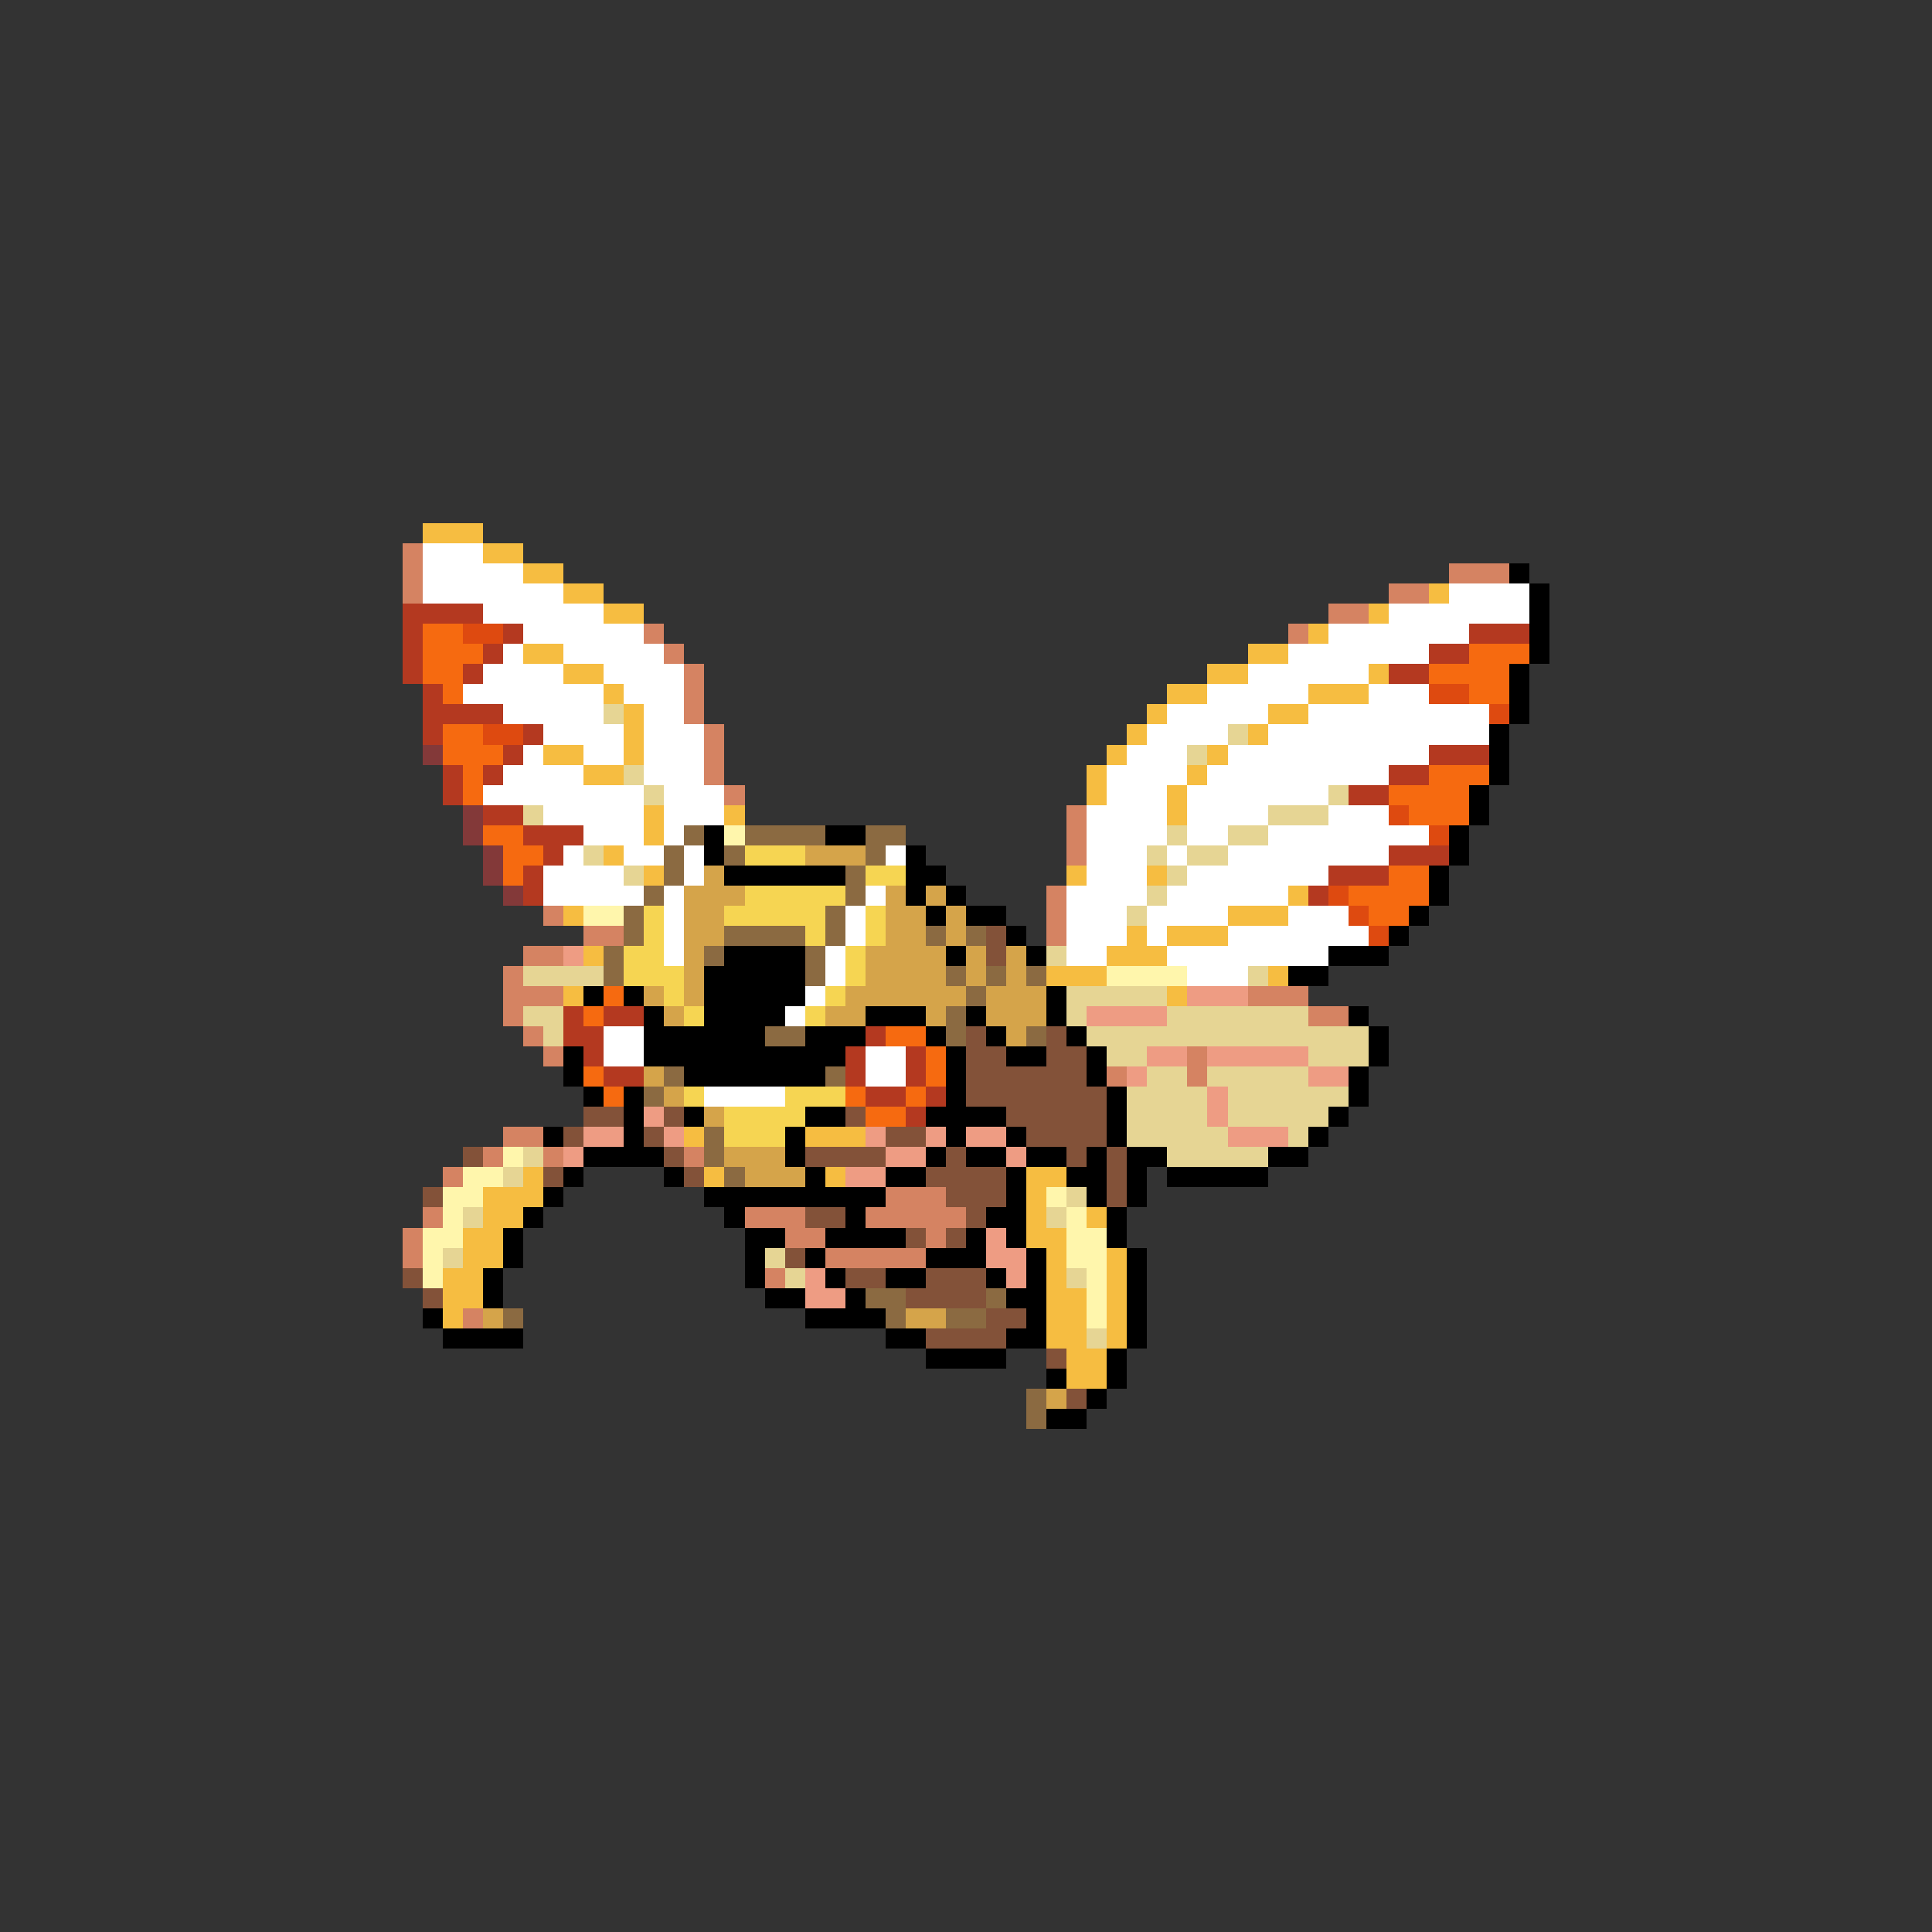 <svg xmlns="http://www.w3.org/2000/svg" viewBox="0 -0.5 96 96" shape-rendering="crispEdges">
<rect x="0" y="-0.5" width="96" height="96" fill="#333333" stroke="none"/>
<path stroke="#f6bd41" d="M21 26h3M24 27h2M26 28h2M28 29h2M71 29h1M30 30h2M68 30h1M65 31h1M26 32h2M62 32h2M28 33h2M60 33h2M68 33h1M30 34h1M58 34h2M65 34h3M31 35h1M57 35h1M63 35h2M31 36h1M56 36h1M62 36h1M27 37h2M31 37h1M55 37h1M60 37h1M29 38h2M54 38h1M59 38h1M54 39h1M58 39h1M32 40h1M36 40h1M58 40h1M32 41h1M30 42h1M32 43h1M53 43h1M57 43h1M64 44h1M28 45h1M61 45h3M56 46h1M58 46h3M29 47h1M55 47h3M52 48h3M63 48h1M28 49h1M58 49h1M34 56h1M40 56h3M26 58h1M35 58h1M41 58h1M51 58h2M24 59h3M51 59h1M24 60h2M51 60h1M54 60h1M23 61h2M51 61h2M23 62h2M52 62h1M55 62h1M22 63h2M52 63h1M55 63h1M22 64h2M52 64h2M55 64h1M22 65h1M52 65h2M55 65h1M52 66h2M55 66h1M53 67h2M53 68h2" />
<path stroke="#d58362" d="M20 27h1M20 28h1M72 28h3M20 29h1M69 29h2M66 30h2M32 31h1M64 31h1M33 32h1M34 33h1M34 34h1M34 35h1M35 36h1M35 37h1M35 38h1M36 39h1M53 40h1M53 41h1M53 42h1M52 44h1M27 45h1M52 45h1M29 46h2M52 46h1M26 47h2M25 48h1M25 49h3M62 49h3M25 50h1M65 50h2M26 51h1M27 52h1M59 52h1M55 53h1M59 53h1M25 56h2M24 57h1M27 57h1M34 57h1M22 58h1M44 59h3M21 60h1M37 60h3M43 60h5M20 61h1M39 61h2M46 61h1M20 62h1M41 62h5M38 63h1M23 65h1" />
<path stroke="#ffffff" d="M21 27h3M21 28h5M21 29h7M72 29h4M24 30h6M69 30h7M26 31h6M66 31h7M25 32h1M28 32h5M64 32h7M24 33h4M30 33h4M62 33h6M23 34h7M31 34h3M60 34h5M68 34h3M25 35h5M32 35h2M58 35h5M65 35h9M27 36h4M32 36h3M57 36h4M63 36h11M26 37h1M29 37h2M32 37h3M56 37h3M61 37h10M25 38h4M32 38h3M55 38h4M60 38h9M24 39h8M33 39h3M55 39h3M59 39h7M27 40h5M33 40h3M54 40h4M59 40h4M66 40h3M29 41h3M33 41h1M54 41h4M59 41h2M63 41h8M28 42h1M31 42h2M34 42h1M44 42h1M54 42h3M58 42h1M61 42h8M27 43h4M34 43h1M54 43h3M59 43h7M27 44h5M33 44h1M43 44h1M53 44h4M58 44h6M33 45h1M42 45h1M53 45h3M57 45h4M64 45h3M33 46h1M42 46h1M53 46h3M57 46h1M61 46h7M33 47h1M41 47h1M53 47h2M58 47h8M41 48h1M59 48h3M40 49h1M39 50h1M30 51h2M30 52h2M43 52h2M43 53h2M35 54h4" />
<path stroke="#000000" d="M75 28h1M76 29h1M76 30h1M76 31h1M76 32h1M75 33h1M75 34h1M75 35h1M74 36h1M74 37h1M74 38h1M73 39h1M73 40h1M35 41h1M41 41h2M72 41h1M35 42h1M45 42h1M72 42h1M36 43h6M45 43h2M71 43h1M45 44h1M47 44h1M71 44h1M46 45h1M48 45h2M70 45h1M50 46h1M69 46h1M36 47h4M47 47h1M51 47h1M66 47h3M35 48h5M64 48h2M29 49h1M31 49h1M35 49h5M52 49h1M32 50h1M35 50h4M43 50h3M48 50h1M52 50h1M67 50h1M32 51h6M40 51h3M46 51h1M49 51h1M53 51h1M68 51h1M28 52h1M32 52h10M47 52h1M50 52h2M54 52h1M68 52h1M28 53h1M34 53h7M47 53h1M54 53h1M67 53h1M29 54h1M31 54h1M47 54h1M55 54h1M67 54h1M31 55h1M34 55h1M40 55h2M46 55h4M55 55h1M66 55h1M27 56h1M31 56h1M39 56h1M47 56h1M50 56h1M55 56h1M65 56h1M29 57h4M39 57h1M46 57h1M48 57h2M51 57h2M54 57h1M56 57h2M63 57h2M28 58h1M33 58h1M40 58h1M44 58h2M50 58h1M53 58h2M56 58h1M58 58h5M27 59h1M35 59h9M50 59h1M54 59h1M56 59h1M26 60h1M36 60h1M42 60h1M49 60h2M55 60h1M25 61h1M37 61h2M41 61h4M48 61h1M50 61h1M55 61h1M25 62h1M37 62h1M40 62h1M46 62h3M51 62h1M56 62h1M24 63h1M37 63h1M41 63h1M44 63h2M49 63h1M51 63h1M56 63h1M24 64h1M38 64h2M42 64h1M50 64h2M56 64h1M21 65h1M40 65h4M51 65h1M56 65h1M22 66h4M44 66h2M50 66h2M56 66h1M46 67h4M55 67h1M52 68h1M55 68h1M54 69h1M52 70h2" />
<path stroke="#b43920" d="M20 30h4M20 31h1M25 31h1M73 31h3M20 32h1M24 32h1M71 32h2M20 33h1M23 33h1M69 33h2M21 34h1M21 35h4M21 36h1M26 36h1M25 37h1M71 37h3M22 38h1M24 38h1M69 38h2M22 39h1M67 39h2M24 40h2M26 41h3M27 42h1M69 42h3M26 43h1M66 43h3M26 44h1M65 44h1M28 50h1M30 50h2M28 51h2M43 51h1M29 52h1M42 52h1M45 52h1M30 53h2M42 53h1M45 53h1M43 54h2M46 54h1M45 55h1" />
<path stroke="#f66a10" d="M21 31h2M21 32h3M73 32h3M21 33h2M71 33h4M22 34h1M73 34h2M22 36h2M22 37h3M23 38h1M71 38h3M23 39h1M69 39h4M70 40h3M24 41h2M25 42h2M25 43h1M69 43h2M67 44h4M68 45h2M30 49h1M29 50h1M44 51h2M46 52h1M29 53h1M46 53h1M30 54h1M42 54h1M45 54h1M43 55h2" />
<path stroke="#de4a10" d="M23 31h2M71 34h2M74 35h1M24 36h2M69 40h1M71 41h1M66 44h1M67 45h1M68 46h1" />
<path stroke="#e6d594" d="M30 35h1M61 36h1M59 37h1M31 38h1M32 39h1M66 39h1M26 40h1M63 40h3M58 41h1M61 41h2M29 42h1M57 42h1M59 42h2M31 43h1M58 43h1M57 44h1M56 45h1M52 47h1M26 48h4M62 48h1M53 49h5M26 50h2M53 50h1M58 50h7M27 51h1M54 51h14M55 52h2M65 52h3M57 53h2M60 53h5M56 54h4M61 54h6M56 55h4M61 55h5M56 56h5M64 56h1M26 57h1M58 57h5M25 58h1M53 59h1M23 60h1M52 60h1M22 62h1M38 62h1M39 63h1M53 63h1M54 66h1" />
<path stroke="#833939" d="M21 37h1M23 40h1M23 41h1M24 42h1M24 43h1M25 44h1" />
<path stroke="#8b6a41" d="M34 41h1M37 41h4M43 41h2M33 42h1M36 42h1M43 42h1M33 43h1M42 43h1M32 44h1M42 44h1M31 45h1M41 45h1M31 46h1M36 46h4M41 46h1M46 46h1M48 46h1M30 47h1M35 47h1M40 47h1M30 48h1M40 48h1M47 48h1M49 48h1M51 48h1M48 49h1M47 50h1M38 51h2M47 51h1M51 51h1M33 53h1M41 53h1M32 54h1M35 56h1M35 57h1M36 58h1M43 64h2M49 64h1M25 65h1M44 65h1M47 65h2M51 69h1M51 70h1" />
<path stroke="#fff6ac" d="M36 41h1M29 45h2M55 48h4M25 57h1M23 58h2M22 59h2M52 59h1M22 60h1M53 60h1M21 61h2M53 61h2M21 62h1M53 62h2M21 63h1M54 63h1M54 64h1M54 65h1" />
<path stroke="#f6d552" d="M37 42h3M43 43h2M37 44h5M32 45h1M36 45h5M43 45h1M32 46h1M40 46h1M43 46h1M31 47h2M42 47h1M31 48h3M42 48h1M33 49h1M41 49h1M34 50h1M40 50h1M34 54h1M39 54h3M36 55h4M36 56h3" />
<path stroke="#d5a44a" d="M40 42h3M35 43h1M34 44h3M44 44h1M46 44h1M34 45h2M44 45h2M47 45h1M34 46h2M44 46h2M47 46h1M34 47h1M43 47h4M48 47h1M50 47h1M34 48h1M43 48h4M48 48h1M50 48h1M32 49h1M34 49h1M42 49h6M49 49h3M33 50h1M41 50h2M46 50h1M49 50h3M50 51h1M32 53h1M33 54h1M35 55h1M36 57h3M37 58h3M24 65h1M45 65h2M52 69h1" />
<path stroke="#835239" d="M49 46h1M49 47h1M48 51h1M52 51h1M48 52h2M52 52h2M48 53h6M48 54h7M29 55h2M33 55h1M42 55h1M50 55h5M28 56h1M32 56h1M44 56h2M51 56h4M23 57h1M33 57h1M40 57h4M47 57h1M53 57h1M55 57h1M27 58h1M34 58h1M46 58h4M55 58h1M21 59h1M47 59h3M55 59h1M40 60h2M48 60h1M45 61h1M47 61h1M39 62h1M20 63h1M42 63h2M46 63h3M21 64h1M45 64h4M49 65h2M46 66h4M52 67h1M53 69h1" />
<path stroke="#ee9c83" d="M28 47h1M59 49h3M54 50h4M57 52h2M60 52h5M56 53h1M65 53h2M60 54h1M32 55h1M60 55h1M29 56h2M33 56h1M43 56h1M46 56h1M48 56h2M61 56h3M28 57h1M44 57h2M50 57h1M42 58h2M49 61h1M49 62h2M40 63h1M50 63h1M40 64h2" />
</svg>